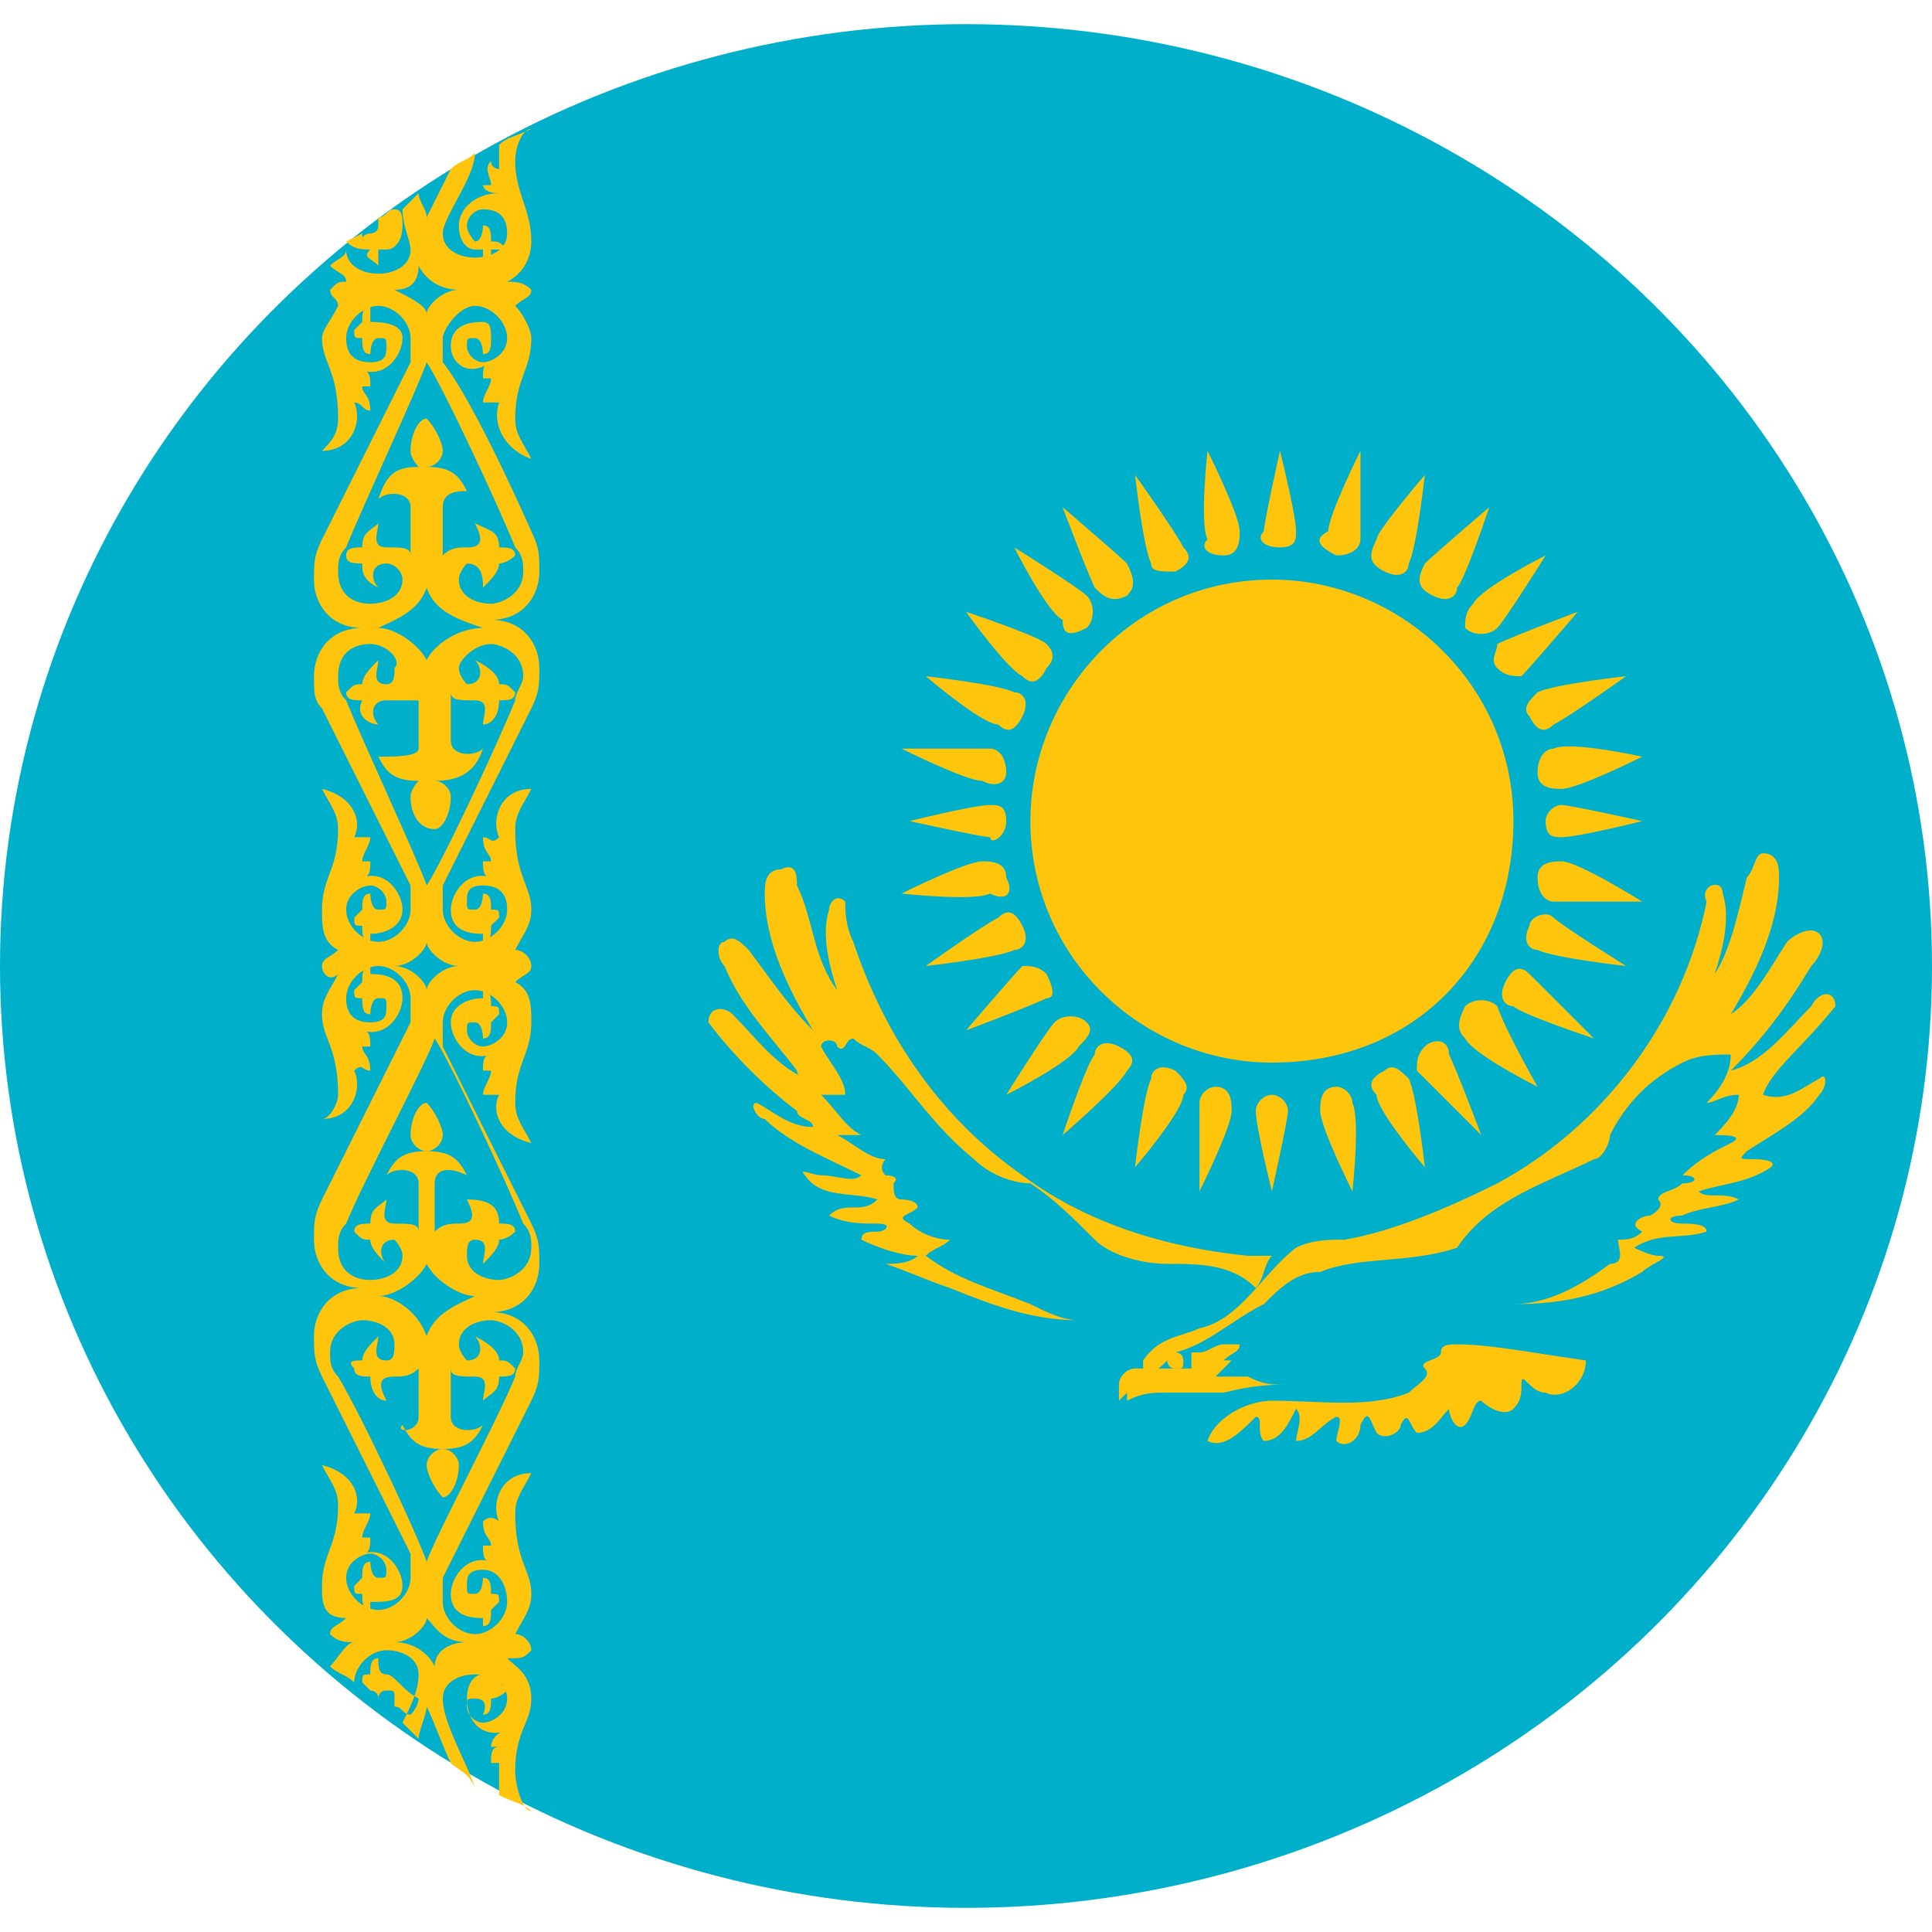 <?xml version="1.0" encoding="utf-8"?>
<!-- Generator: Adobe Illustrator 24.3.0, SVG Export Plug-In . SVG Version: 6.00 Build 0)  -->
<svg version="1.1" id="Слой_1" xmlns="http://www.w3.org/2000/svg" xmlns:xlink="http://www.w3.org/1999/xlink" x="0px" y="0px"
	 viewBox="0 0 24 24" style="enable-background:new 0 0 24 24;" xml:space="preserve">
<style type="text/css">
	.st0{fill:#00AFCA;}
	.st1{fill:#FEC50C;}
</style>
<ellipse class="st0" cx="12" cy="12" rx="12" ry="11.7"/>
<path class="st1" d="M19.1,13.5c0,0-0.8-0.4-0.9-0.6c-0.1-0.1-0.1-0.2,0-0.4c0.1-0.1,0.3-0.1,0.4,0C18.7,12.8,19.1,13.5,19.1,13.5z
	 M19,8.9c0.1,0.2,0.2,0.2,0.3,0.1c0.2-0.1,0.9-0.6,0.9-0.6s-0.9,0.1-1.1,0.2C19,8.7,18.9,8.8,19,8.9z M17.7,14.5
	c0,0-0.1-0.9-0.2-1.1c-0.1-0.1-0.2-0.2-0.3-0.1c-0.2,0.1-0.2,0.2-0.1,0.3C17.1,13.8,17.7,14.5,17.7,14.5z M19.3,11.4
	c-0.1-0.1-0.3,0-0.3,0.1c-0.1,0.2,0,0.3,0.1,0.3c0.2,0.1,1.1,0.2,1.1,0.2S19.4,11.5,19.3,11.4z M19.3,9.3c-0.1,0-0.2,0.1-0.2,0.3
	c0,0.2,0.2,0.2,0.3,0.2c0.2,0,1-0.4,1-0.4S19.5,9.2,19.3,9.3z M14.6,13.3c-0.2-0.1-0.3,0-0.3,0.1c-0.1,0.2-0.2,1.1-0.2,1.1
	s0.6-0.7,0.6-0.9C14.8,13.5,14.7,13.4,14.6,13.3z M19,12.1c-0.1-0.1-0.2-0.1-0.3,0.1c-0.1,0.2,0,0.3,0.1,0.3c0.1,0.1,1,0.4,1,0.4
	S19.1,12.2,19,12.1z M19.4,10.7c-0.1,0-0.3,0-0.3,0.2c0,0.2,0.1,0.3,0.2,0.3c0.2,0,1.1,0,1.1,0S19.6,10.7,19.4,10.7z M19.2,10.2
	c0,0.2,0.1,0.2,0.2,0.2c0.2,0,1-0.2,1-0.2s-0.9-0.2-1-0.2C19.3,10,19.2,10.1,19.2,10.2z M13.5,12.7c-0.1-0.1-0.3-0.1-0.4,0
	c-0.1,0.1-0.6,0.9-0.6,0.9s0.8-0.4,0.9-0.6C13.5,12.9,13.6,12.8,13.5,12.7z M16.6,13.5c-0.2,0-0.2,0.2-0.2,0.3c0,0.2,0.4,1,0.4,1
	s0.1-0.9,0-1.1C16.8,13.6,16.7,13.5,16.6,13.5z M15.6,13.8c0,0.2,0.2,1,0.2,1s0.2-0.9,0.2-1c0-0.1-0.1-0.2-0.2-0.2
	S15.6,13.7,15.6,13.8z M14,13.3c0.1-0.1,0.1-0.2-0.1-0.3c-0.2-0.1-0.3,0-0.3,0.1c-0.1,0.1-0.4,1-0.4,1S13.9,13.5,14,13.3z
	 M14.9,13.7c0,0.2,0,1.1,0,1.1s0.4-0.8,0.4-1c0-0.1,0-0.3-0.2-0.3C15,13.5,14.9,13.6,14.9,13.7z M18.8,10.2c0-1.7-1.4-3-3-3
	c-1.7,0-3,1.4-3,3c0,1.7,1.4,3,3,3C17.6,13.2,18.8,11.9,18.8,10.2z M13,12.1C12.9,12,12.8,12,12.7,12c-0.1,0.1-0.7,0.8-0.7,0.8
	s0.8-0.3,1-0.4C13.1,12.4,13.1,12.3,13,12.1z M12.7,11.5c-0.1-0.2-0.2-0.2-0.3-0.1c-0.2,0.1-0.9,0.6-0.9,0.6s0.9-0.1,1.1-0.2
	C12.7,11.8,12.8,11.7,12.7,11.5z M12.5,10.9c0-0.2-0.2-0.2-0.3-0.2c-0.2,0-1,0.4-1,0.4s0.9,0.1,1.1,0C12.5,11.2,12.6,11.1,12.5,10.9
	z M18.4,14.1c0,0-0.3-0.8-0.4-1c0-0.2-0.2-0.2-0.3-0.1c-0.1,0.1-0.1,0.2-0.1,0.3C17.8,13.5,18.4,14.1,18.4,14.1z M10.4,13
	c0.1,0.1,0.1-0.1,0.2-0.1c0.1,0.1,0.2,0.1,0.3,0.2c0.4,0.4,0.7,0.9,1.2,1.3c0.2,0.2,0.5,0.3,0.7,0.3c0.3,0.2,0.5,0.4,0.8,0.7
	c0.2,0.2,0.6,0.3,0.9,0.3c0.4,0,0.8,0,1.1,0.3c0.1-0.1,0.1-0.3,0.2-0.4l0,0c-0.1,0-0.2,0-0.3,0c-1-0.1-2-0.4-2.8-1
	c-1-0.7-1.7-1.7-2.1-2.9c-0.1-0.2-0.1-0.4-0.1-0.5c-0.1-0.1-0.2,0-0.2,0.1c-0.1,0.3,0,0.7,0.1,1c-0.3-0.4-0.3-0.9-0.5-1.3
	c0-0.1,0-0.3-0.2-0.2c-0.2,0-0.2,0.2-0.2,0.3c0,0.6,0.3,1.2,0.6,1.7c-0.3-0.3-0.5-0.6-0.8-1c-0.1-0.1-0.2-0.2-0.3-0.1
	c-0.1,0-0.1,0.2,0,0.3c0.2,0.5,0.6,0.9,0.9,1.3c0,0.1,0.2,0.2,0.1,0.1c-0.4-0.2-0.6-0.5-0.9-0.8c-0.1-0.1-0.3-0.1-0.3,0.1
	c0.3,0.4,0.7,0.8,1.1,1.1c0,0.1,0.2,0.1,0.2,0.2c-0.3,0-0.5-0.2-0.7-0.3c-0.1,0,0,0.2,0.1,0.2c0.3,0.3,0.8,0.5,1.2,0.7
	c-0.1,0.1-0.3,0-0.5,0c-0.1,0-0.3-0.1-0.2,0c0.2,0.3,0.6,0.2,0.9,0.3c-0.1,0.1-0.2,0.1-0.3,0.1c-0.1,0-0.2,0-0.3,0.1
	c0.2,0.1,0.4,0.1,0.6,0.1c0.2,0,0.1,0.1,0,0.1c-0.1,0-0.2,0-0.2,0.1c0.2,0.1,0.5,0.2,0.7,0.2c-0.1,0.1-0.3,0.1-0.4,0.1
	c0.3,0.1,0.5,0.2,0.8,0.3c0.5,0.2,1,0.4,1.6,0.4c-0.2,0-0.4-0.1-0.6-0.2c-0.5-0.2-0.9-0.3-1.3-0.6c0.1-0.1,0.2-0.1,0.3-0.2
	c-0.2,0-0.4-0.1-0.5-0.2c-0.2-0.1,0-0.1,0.1-0.2c0-0.1-0.2-0.1-0.2-0.1c-0.1,0-0.1-0.1-0.1-0.2c0.1-0.1-0.1-0.1-0.1-0.1
	c-0.1-0.1,0-0.2,0-0.2c-0.2,0-0.4-0.2-0.6-0.3c0,0,0.2,0,0.3,0c-0.2-0.1-0.3-0.3-0.5-0.5c0,0,0.2,0,0.3,0c0-0.2-0.2-0.4-0.3-0.6
	C10.2,12.9,10.4,12.9,10.4,13z M4.7,3.3c0,0,0-0.1,0-0.2h0.1C4.9,3.1,5,3,5,2.8c0-0.1,0-0.2-0.1-0.2c-0.1,0-0.1,0.1-0.2,0.1v0.1
	c0,0.1-0.1,0.1-0.1,0.1c-0.1,0-0.1,0.1-0.1,0L4.3,3c0.1,0.1,0.2,0.1,0.3,0.1C4.5,3.2,4.6,3.2,4.7,3.3z M6.4,22
	c0,0.2,0.1,0.5,0.2,0.5c-0.1-0.1-0.2-0.1-0.4-0.2c0-0.1,0-0.3,0-0.4c-0.1,0-0.1,0-0.1,0c0-0.1,0-0.2,0.1-0.2H6.1
	c0-0.1,0.1-0.2,0.2-0.2c-0.3,0.1-0.5-0.1-0.5-0.4c0-0.2,0.1-0.3,0.2-0.3h0.1c0,0,0-0.1,0-0.2c0.1,0,0.1,0.1,0.1,0.2
	c0,0.1,0,0.1,0.1,0.2c0,0-0.1,0.1-0.2,0.1c0,0.1,0,0.2-0.1,0.2c0,0,0.1-0.2-0.1-0.2c-0.1,0-0.1,0-0.1,0.1s0.1,0.2,0.2,0.2
	s0.3-0.1,0.3-0.3s-0.2-0.3-0.4-0.3s-0.4,0.1-0.4,0.3c0,0.3,0.3,0.8,0.4,1.1C5.8,22,5.7,22,5.6,21.9c-0.1-0.2-0.2-0.5-0.3-0.7
	c0,0.1-0.1,0.3-0.1,0.4c-0.1-0.1-0.1-0.1-0.2-0.2c0.1-0.2,0.2-0.4,0.2-0.6c0-0.2-0.2-0.3-0.4-0.3c-0.2,0-0.4,0.2-0.4,0.4
	c-0.1-0.1-0.2-0.1-0.3-0.2c0.1-0.1,0.2-0.3,0.3-0.3c-0.1,0-0.2,0-0.3-0.1l0,0c0-0.1,0.1-0.1,0.2-0.2C4,20.1,4,19.9,4,19.7
	c0-0.4,0.2-0.5,0.2-1c0-0.2-0.1-0.3-0.2-0.5c0.4,0.1,0.5,0.4,0.4,0.6c0.1,0,0.1,0,0.2,0c0,0.1-0.1,0.2-0.1,0.3h0.1
	c0,0.1,0,0.2-0.1,0.2C4.8,19.2,5,19.5,5,19.7c0,0.2-0.2,0.2-0.4,0.2V20c-0.1,0-0.1-0.1-0.1-0.2c-0.1,0-0.1,0-0.1-0.1l0.1-0.1
	c0-0.1,0-0.2,0.1-0.2c0,0,0,0.2,0.1,0.2c0.1,0,0.1,0,0.1-0.1s-0.1-0.2-0.2-0.2s-0.3,0.1-0.3,0.3S4.5,20,4.7,20s0.4-0.2,0.4-0.4
	c0-0.1,0-0.2,0-0.3C4.8,18.7,4,17.1,4,17.1c-0.1-0.2-0.1-0.3-0.1-0.5c0-0.3,0.2-0.6,0.6-0.6c-0.4,0-0.6-0.3-0.6-0.6
	c0-0.2,0-0.3,0.1-0.5c0,0,0.8-1.6,1.1-2.2c0-0.1,0-0.2,0-0.3c0-0.2-0.2-0.4-0.4-0.4c-0.2,0-0.4,0.2-0.4,0.4c0,0.2,0.1,0.3,0.3,0.3
	c0.2,0,0.2-0.1,0.2-0.2c0-0.1,0-0.1-0.1-0.1c-0.1,0-0.1,0.2-0.1,0.2c-0.1,0-0.1-0.1-0.1-0.2c-0.1,0-0.1,0-0.1-0.1l0.1-0.1
	c0-0.1,0-0.2,0.1-0.2v0.1c0.1,0,0.4,0,0.4,0.3c0,0.2-0.2,0.5-0.5,0.4c0.1,0,0.1,0.1,0.1,0.2c-0.1,0-0.1,0-0.1,0
	c0,0.1,0.1,0.1,0.1,0.3c-0.1,0-0.1-0.1-0.2,0c0.1,0.2,0,0.6-0.4,0.6c0.1,0,0.2-0.2,0.2-0.3c0-0.6-0.2-0.7-0.2-1
	c0-0.2,0.1-0.3,0.2-0.5C4.1,12.2,4,12.1,4,12l0,0l0,0c0-0.1,0.1-0.1,0.2-0.2C4,11.7,4,11.5,4,11.3c0-0.4,0.2-0.5,0.2-1
	c0-0.2-0.1-0.3-0.2-0.5c0.4,0.1,0.5,0.4,0.4,0.6c0.1,0,0.1,0,0.2,0c0,0.1-0.1,0.2-0.1,0.3h0.1c0,0.1,0,0.2-0.1,0.2
	C4.8,10.8,5,11.1,5,11.3s-0.2,0.3-0.4,0.3v0.1c-0.1,0-0.1-0.1-0.1-0.2c-0.1,0-0.1,0-0.1-0.1l0.1-0.1c0-0.1,0-0.2,0.1-0.2
	c0,0,0,0.2,0.1,0.2c0.1,0,0.1,0,0.1-0.1c0-0.1-0.1-0.2-0.2-0.2s-0.3,0.1-0.3,0.3s0.2,0.4,0.4,0.4s0.4-0.2,0.4-0.4c0-0.1,0-0.2,0-0.3
	C4.8,10.4,4,8.8,4,8.8C3.9,8.7,3.9,8.6,3.9,8.4c0-0.3,0.2-0.6,0.6-0.6c-0.4,0-0.6-0.3-0.6-0.6c0-0.2,0-0.3,0.1-0.5
	c0,0,0.8-1.6,1.1-2.2c0-0.1,0-0.2,0-0.3c0-0.2-0.2-0.4-0.4-0.4c-0.2,0-0.4,0.2-0.4,0.4s0.1,0.3,0.3,0.3c0.2,0,0.2-0.1,0.2-0.2
	c0-0.1,0-0.1-0.1-0.1c-0.1,0-0.1,0.2-0.1,0.2c-0.1,0-0.1-0.1-0.1-0.2c-0.1,0-0.1,0-0.1-0.1l0.1-0.1c0-0.1,0-0.2,0.1-0.2V4
	C4.7,4,5,4,5,4.2c0,0.2-0.2,0.5-0.5,0.4c0.1,0,0.1,0.1,0.1,0.2c-0.1,0-0.1,0-0.1,0c0,0.1,0.1,0.1,0.1,0.3C4.5,5.1,4.5,5,4.4,5
	c0.1,0.2,0,0.6-0.4,0.6c0.1-0.1,0.2-0.2,0.2-0.4c0-0.6-0.2-0.7-0.2-1C4,4.1,4.1,4,4.2,3.8c0-0.1-0.1-0.1-0.1-0.2l0,0
	c0.1-0.1,0.1-0.1,0.2-0.1c0-0.1-0.1-0.1-0.2-0.2c0.1-0.1,0.2-0.1,0.2-0.2c0,0.2,0.2,0.3,0.4,0.3s0.4-0.1,0.4-0.3C5.1,3,5,2.8,5,2.6
	c0.1-0.1,0.1-0.1,0.2-0.2c0,0.1,0.1,0.2,0.1,0.3c0.1-0.2,0.2-0.4,0.3-0.6C5.7,2,5.8,2,5.9,1.9c0,0.3-0.4,0.8-0.4,1
	c0,0.2,0.2,0.3,0.4,0.3c0.2,0,0.4-0.1,0.4-0.3c0-0.2-0.1-0.3-0.3-0.3c-0.1,0-0.2,0.1-0.2,0.2S5.9,3,5.9,3C6,3,6,2.8,6,2.8
	c0.1,0,0.1,0.1,0.1,0.2c0.1,0,0.1,0,0.2,0.1c-0.1,0-0.1,0-0.2,0c0,0.1,0,0.2-0.1,0.2c0,0,0-0.1,0-0.2H5.9C5.8,3.1,5.7,3,5.7,2.8
	c0-0.2,0.2-0.4,0.5-0.4C6,2.4,6,2.3,6,2.3c0.1,0,0.1,0,0.1,0c0-0.1-0.1-0.2,0-0.3c0,0.1,0.1,0.1,0.1,0.1c0-0.1,0-0.2,0-0.3
	c0.1-0.1,0.2-0.1,0.4-0.2C6.5,1.6,6.4,1.8,6.4,2c0,0.4,0.2,0.6,0.2,1c0,0.2-0.1,0.4-0.3,0.5c0.1,0,0.2,0,0.3,0.1l0,0
	c0,0.1-0.1,0.1-0.2,0.2c0.1,0.1,0.2,0.3,0.2,0.4c0,0.4-0.2,0.5-0.2,1c0,0.2,0.1,0.3,0.2,0.5C6.3,5.6,6.1,5.3,6.2,5C6.1,5,6.1,5,6,5
	c0-0.1,0.1-0.2,0.1-0.3H6c0-0.1,0-0.2,0.1-0.2c-0.3,0.2-0.5,0-0.5-0.2c0-0.3,0.3-0.3,0.4-0.3V4c0.1,0,0.1,0.1,0.1,0.2
	c0.1,0,0.1,0,0.1,0L6.1,4.2c0,0.1,0,0.2-0.1,0.2c0,0,0-0.2-0.1-0.2c-0.1,0-0.1,0-0.1,0.1c0,0.1,0.1,0.2,0.2,0.2s0.3-0.1,0.3-0.3
	c0-0.2-0.2-0.4-0.4-0.4S5.5,4.1,5.5,4.2c0,0.1,0,0.2,0,0.3C5.9,5,6.6,6.6,6.6,6.6c0.1,0.2,0.1,0.3,0.1,0.5c0,0.3-0.2,0.6-0.6,0.6
	c0.4,0,0.6,0.3,0.6,0.6c0,0.2,0,0.3-0.1,0.5c0,0-0.8,1.6-1.1,2.2c0,0.1,0,0.2,0,0.3c0,0.2,0.2,0.4,0.4,0.4c0.2,0,0.4-0.2,0.4-0.4
	C6.3,11.1,6.2,11,6,11s-0.2,0.1-0.2,0.2c0,0.1,0,0.1,0.1,0.1C6,11.3,6,11.1,6,11.1c0.1,0,0.1,0.1,0.1,0.2c0.1,0,0.1,0,0.1,0.1
	l-0.1,0.1c0,0.1,0,0.2-0.1,0.2v-0.1c-0.1,0-0.4,0-0.4-0.3c0-0.2,0.2-0.5,0.5-0.4C6,10.9,6,10.8,6,10.7c0.1,0,0.1,0,0.1,0
	c0-0.1-0.1-0.1-0.1-0.3c0.1,0,0.1,0.1,0.2,0c-0.1-0.2,0-0.6,0.4-0.6c-0.1,0.2-0.2,0.3-0.2,0.5c0,0.6,0.2,0.7,0.2,1
	c0,0.2-0.1,0.3-0.2,0.5c0.1,0,0.2,0.1,0.2,0.2l0,0l0,0c0,0.1-0.1,0.1-0.2,0.2c0.2,0.1,0.2,0.3,0.2,0.5c0,0.4-0.2,0.5-0.2,1
	c0,0.2,0.1,0.3,0.2,0.5c-0.4-0.1-0.5-0.4-0.4-0.6c-0.1,0-0.1,0-0.2,0c0-0.1,0.1-0.2,0.1-0.3H6c0-0.1,0-0.2,0.1-0.2
	c-0.3,0.1-0.5-0.2-0.5-0.4c0-0.2,0.2-0.3,0.4-0.3v-0.1c0.1,0,0.1,0.1,0.1,0.2c0.1,0,0.1,0,0.1,0.1l-0.1,0.1c0,0.1,0,0.2-0.1,0.2
	c0,0,0-0.2-0.1-0.2c-0.1,0-0.1,0-0.1,0.1C5.8,12.9,5.9,13,6,13s0.3-0.1,0.3-0.3c0-0.2-0.2-0.4-0.4-0.4s-0.4,0.2-0.4,0.4
	c0,0.1,0,0.2,0,0.3c0.3,0.6,1.1,2.2,1.1,2.2c0.1,0.2,0.1,0.3,0.1,0.5c0,0.3-0.2,0.6-0.6,0.6c0.4,0,0.6,0.3,0.6,0.6
	c0,0.2,0,0.3-0.1,0.5c0,0-0.8,1.6-1.1,2.2c0,0.1,0,0.2,0,0.3c0,0.2,0.2,0.4,0.4,0.4c0.2,0,0.4-0.2,0.4-0.4S6.2,19.5,6,19.5
	c-0.2,0-0.2,0.1-0.2,0.2c0,0.1,0,0.1,0.1,0.1C6,19.8,6,19.6,6,19.6c0.1,0,0.1,0.1,0.1,0.2c0.1,0,0.1,0,0.1,0.1L6.1,20
	c0,0.1,0,0.2-0.1,0.2v-0.1c-0.1,0-0.4,0-0.4-0.3c0-0.2,0.2-0.5,0.5-0.4C6,19.4,6,19.3,6,19.2c0.1,0,0.1,0,0.1,0
	c0-0.1-0.1-0.1-0.1-0.3c0.1-0.1,0.2,0,0.2,0c-0.1-0.2,0-0.6,0.4-0.6c-0.1,0.2-0.2,0.3-0.2,0.5c0,0.6,0.2,0.7,0.2,1
	c0,0.2-0.1,0.3-0.2,0.5c0.1,0,0.2,0.1,0.2,0.2l0,0c-0.1,0.1-0.1,0.1-0.3,0.1c0.1,0.1,0.3,0.2,0.3,0.5C6.6,21.4,6.4,21.5,6.4,22z
	 M5.3,3.9L5.3,3.9L5.3,3.9c0-0.1,0.2-0.3,0.4-0.3l0,0c-0.2,0-0.4-0.1-0.5-0.3c0,0.2-0.1,0.3-0.3,0.3l0,0C5.1,3.7,5.3,3.8,5.3,3.9z
	 M4.6,7.5C4.8,7.5,5,7.4,5,7.2C5,7.1,4.9,7,4.8,7C4.6,7,4.6,7.2,4.7,7.3C4.5,7.2,4.5,7.1,4.5,7C4.4,7,4.3,7,4.3,6.9
	c0-0.1,0.1-0.1,0.2-0.1c0-0.2,0.1-0.2,0.2-0.3c0,0.1-0.1,0.3,0.1,0.3c0.2,0,0.3,0,0.3,0.1c0-0.1,0-0.6,0-0.6c0-0.2-0.3-0.2-0.4-0.1
	c0.1-0.3,0.2-0.4,0.5-0.4c0,0-0.1-0.1-0.1-0.2c0-0.2,0.1-0.4,0.2-0.4l0,0l0,0c0.1,0.1,0.2,0.3,0.2,0.4c0,0.1-0.1,0.2-0.2,0.2
	c0.3,0,0.4,0.1,0.5,0.3c-0.1,0-0.3,0-0.3,0.2c0,0,0,0.5,0,0.6c0.1-0.1,0.2-0.1,0.3-0.1C6,6.8,6,6.7,5.9,6.5c0.2,0.1,0.3,0.1,0.3,0.3
	c0.1,0,0.2,0,0.2,0.1C6.3,7,6.2,7,6.2,7c0,0.1-0.1,0.2-0.2,0.3C6,7.2,6,7,5.8,7c0,0-0.1,0.1-0.1,0.2c0,0.2,0.2,0.3,0.4,0.3
	c0.1,0,0.4-0.1,0.4-0.4c0-0.1,0-0.2-0.1-0.3c-0.2-0.5-0.9-2-1.1-2.3l0,0c-0.1,0.3-0.8,1.8-1,2.3C4.2,6.9,4.2,7,4.2,7.1
	C4.2,7.4,4.4,7.5,4.6,7.5z M5.3,7.3C5.2,7.6,4.9,7.7,4.7,7.8c0.2,0,0.5,0.2,0.6,0.4C5.4,8,5.7,7.8,6,7.8C5.7,7.7,5.4,7.6,5.3,7.3z
	 M5.3,11L5.3,11L5.3,11c0.2-0.3,0.9-1.8,1.1-2.3c0-0.1,0.1-0.2,0.1-0.3C6.5,8.1,6.2,8,6.1,8C5.9,8,5.7,8.2,5.7,8.3
	c0,0.1,0.1,0.2,0.1,0.2C6,8.5,6,8.3,5.9,8.2c0.2,0.1,0.3,0.2,0.3,0.3c0.1,0,0.1,0,0.2,0.1c0,0.1-0.1,0.1-0.2,0.1C6.2,8.9,6.1,9,6,9
	c0-0.1,0.1-0.3-0.1-0.3c-0.2,0-0.3,0-0.3-0.1c0,0.1,0,0.6,0,0.6c0,0.2,0.3,0.2,0.4,0.1C5.9,9.6,5.7,9.7,5.4,9.7
	c0.1,0,0.2,0.1,0.2,0.2c0,0.2-0.1,0.4-0.2,0.4l0,0l0,0c-0.2,0-0.3-0.2-0.3-0.4c0-0.1,0.1-0.2,0.1-0.2c-0.3,0-0.4-0.1-0.5-0.3
	c0.2,0,0.5,0,0.5-0.1c0,0,0-0.5,0-0.6c-0.1,0-0.2,0-0.4,0S4.6,8.9,4.7,9C4.6,9,4.4,8.9,4.5,8.7c-0.1,0-0.2,0-0.2-0.1
	c0.1-0.1,0.1-0.1,0.2-0.1c0-0.1,0.1-0.2,0.2-0.3c0,0.1-0.1,0.3,0.1,0.3c0.1,0,0.1-0.1,0.1-0.2C5,8.2,4.8,8,4.6,8
	C4.4,8,4.2,8.1,4.2,8.4c0,0.1,0,0.2,0.1,0.3C4.5,9.2,5.2,10.7,5.3,11z M5.3,12.3L5.3,12.3L5.3,12.3c0-0.1,0.2-0.3,0.4-0.3l0,0l0,0
	c-0.2,0-0.4-0.2-0.4-0.3l0,0l0,0c0,0.1-0.2,0.3-0.4,0.3l0,0l0,0C5.1,12,5.3,12.2,5.3,12.3z M4.6,15.9c0.2,0,0.4-0.1,0.4-0.3
	c0-0.1-0.1-0.2-0.1-0.2c-0.2,0-0.2,0.2-0.1,0.3c-0.1-0.1-0.2-0.2-0.2-0.3c-0.1,0-0.1,0-0.2-0.1c0-0.1,0.1-0.1,0.2-0.1
	c0-0.2,0.1-0.2,0.2-0.3c0,0.1-0.1,0.3,0.1,0.3s0.3,0,0.3,0.1c0-0.1,0-0.6,0-0.6c0-0.2-0.3-0.2-0.4-0.1c0.1-0.2,0.2-0.3,0.5-0.3
	c-0.1,0-0.2-0.1-0.2-0.2c0-0.2,0.1-0.4,0.2-0.4l0,0l0,0c0.1,0.1,0.2,0.3,0.2,0.4c0,0.1-0.1,0.2-0.2,0.2c0.3,0,0.4,0.1,0.5,0.3
	c-0.2-0.1-0.4-0.1-0.4,0.1c0,0,0,0.5,0,0.6c0.1-0.1,0.2-0.1,0.3-0.1c0.2,0,0.2-0.1,0.1-0.3c0.3,0,0.4,0.1,0.4,0.3
	c0.1,0,0.2,0,0.2,0.1c-0.1,0.1-0.2,0.1-0.2,0.1c0,0.1-0.1,0.2-0.2,0.3c0-0.1,0.1-0.3-0.1-0.3c-0.1,0-0.1,0.1-0.1,0.2
	c0,0.2,0.2,0.3,0.4,0.3c0.1,0,0.4-0.1,0.4-0.4c0-0.1,0-0.2-0.1-0.3c-0.2-0.5-0.9-2-1.1-2.3l0,0c-0.1,0.3-0.9,1.8-1.1,2.3
	c-0.1,0.1-0.1,0.2-0.1,0.3C4.2,15.8,4.4,15.9,4.6,15.9z M5.3,15.7c-0.1,0.2-0.4,0.4-0.6,0.4c0.2,0,0.5,0.2,0.6,0.5
	c0.1-0.3,0.4-0.4,0.6-0.5C5.7,16.1,5.4,15.9,5.3,15.7z M5.3,19.4L5.3,19.4L5.3,19.4c0.1-0.3,0.9-1.8,1.1-2.3c0-0.1,0.1-0.2,0.1-0.3
	c0-0.3-0.3-0.4-0.4-0.4c-0.2,0-0.4,0.1-0.4,0.3c0,0.1,0.1,0.2,0.1,0.2c0.2,0,0.2-0.2,0.1-0.3c0.2,0.1,0.3,0.2,0.3,0.3
	c0.1,0,0.1,0,0.2,0.1c0,0.1-0.1,0.1-0.2,0.1c0,0.2-0.1,0.2-0.2,0.3c0-0.1,0.1-0.3-0.1-0.3c-0.2,0-0.3,0-0.3-0.1c0,0.1,0,0.6,0,0.6
	c0,0.2,0.3,0.2,0.4,0.1C5.9,17.9,5.8,18,5.5,18c0.1,0,0.2,0.1,0.2,0.2c0,0.2-0.1,0.4-0.2,0.4l0,0l0,0c-0.1-0.1-0.2-0.3-0.2-0.4
	S5.4,18,5.5,18c-0.3,0-0.4-0.1-0.5-0.3c-0.1,0.1,0.2,0.1,0.2-0.1c0,0,0-0.5,0-0.6c-0.1,0.1-0.2,0.1-0.3,0.1c-0.2,0-0.2,0.1-0.1,0.3
	c-0.1,0-0.2-0.1-0.2-0.3c-0.1,0-0.2,0-0.2-0.1c-0.1-0.1,0-0.1,0.1-0.1c0-0.1,0.1-0.2,0.2-0.3c0,0.1-0.1,0.3,0.1,0.3
	c0.1,0,0.1-0.1,0.1-0.2c0-0.2-0.2-0.3-0.4-0.3c-0.1,0-0.4,0.1-0.4,0.4c0,0.1,0,0.2,0.1,0.3C4.5,17.6,5.2,19.1,5.3,19.4z M5.8,20.4
	L5.8,20.4c-0.3,0-0.4-0.2-0.5-0.3l0,0l0,0c0,0.1-0.2,0.3-0.4,0.3l0,0c0.2,0,0.4,0.1,0.5,0.3C5.4,20.5,5.6,20.4,5.8,20.4z M4.8,20.8
	L4.8,20.8c-0.1,0-0.1-0.1-0.1-0.2c-0.1,0-0.1,0.1-0.1,0.2c-0.1,0-0.1,0-0.1,0.1L4.6,21l0,0l0,0c0,0,0.1,0,0.1,0.1c0,0,0-0.1,0.1-0.1
	c0.1,0,0.1,0,0.1,0.1v0.1c0.1,0,0.1,0.1,0.2,0.1c0.1-0.1,0.1-0.2,0.1-0.2C5,21,4.9,20.8,4.8,20.8z M12.5,10.2c0-0.2-0.1-0.2-0.2-0.2
	c-0.2,0-1,0.2-1,0.2s0.9,0.2,1,0.2C12.3,10.5,12.5,10.4,12.5,10.2z M12.5,9.6c0-0.2-0.1-0.3-0.2-0.3c-0.2,0-1.1,0-1.1,0
	s0.8,0.4,1,0.4C12.4,9.8,12.5,9.7,12.5,9.6z M18.6,8.3c0.1,0.1,0.2,0.1,0.3,0.1c0.1-0.1,0.7-0.8,0.7-0.8s-0.8,0.3-1,0.4
	C18.6,8.1,18.5,8.2,18.6,8.3z M22.8,12.5c0-0.2-0.2-0.2-0.3,0c-0.3,0.3-0.6,0.7-1,0.8c0.4-0.4,0.7-0.8,1-1.3
	c0.1-0.1,0.2-0.3,0.1-0.4c-0.1-0.1-0.3,0-0.4,0.1c-0.2,0.3-0.4,0.7-0.7,0.9c0.3-0.5,0.6-1.1,0.6-1.7c0-0.1,0-0.3-0.2-0.3
	c-0.1,0-0.1,0.2-0.2,0.3c-0.1,0.4-0.2,0.9-0.4,1.2c0.1-0.3,0.2-0.7,0.1-1c0-0.2-0.3-0.1-0.2,0.1c-0.3,1.5-1.3,2.8-2.6,3.5
	c-0.6,0.3-1.3,0.6-1.9,0.7c-0.2,0-0.4,0-0.6,0.1c-0.4,0.3-0.7,0.9-1.2,1c-0.2,0.1-0.5,0.1-0.7,0.4v0.1l0,0c0.1,0.1,0.2,0,0.3-0.1
	l0,0c0,0,0,0.1,0.1,0.1c0.1,0,0.1,0,0.1-0.1c0,0,0-0.1-0.1-0.1l0,0l0,0c0.4-0.1,0.7-0.4,1.1-0.6c0.2-0.2,0.4-0.4,0.7-0.4
	c0.5-0.2,1.1-0.1,1.7-0.3c0.4-0.6,1.1-0.8,1.7-1.1c0.1,0,0.2-0.2,0.2-0.3c0.2-0.4,0.5-0.7,0.9-0.9c0.2-0.1,0.4-0.1,0.6-0.1
	c0,0.2-0.1,0.4-0.3,0.6c0.1,0,0.2-0.1,0.4-0.1c0,0.2-0.2,0.4-0.3,0.5c0.1,0,0.4,0,0.2,0.1s-0.4,0.2-0.6,0.4c0.2,0,0.2,0.1,0,0.1
	c-0.1,0.1-0.3,0.1-0.3,0.2c0.1,0.1-0.1,0.2-0.1,0.2c-0.1,0-0.3,0.1-0.1,0.2c-0.1,0.1-0.2,0.1-0.3,0.1c0,0.1,0.1,0.3-0.1,0.3
	c-0.4,0.3-0.8,0.5-1.2,0.5c0.6,0,1.1-0.1,1.6-0.4c0.1-0.1,0.4-0.2,0.2-0.2c-0.1,0-0.3-0.1-0.3-0.1c0.3-0.2,0.6-0.1,0.9-0.2
	c0-0.1-0.2-0.1-0.3-0.1c-0.2,0-0.2-0.1,0-0.1c0.2-0.1,0.5-0.1,0.7-0.2c-0.2-0.1-0.4,0-0.5-0.1c0.3-0.1,0.6-0.1,0.9-0.3
	c0.1-0.1-0.2-0.1-0.2-0.1c-0.2,0-0.2,0-0.1-0.1c0.3-0.2,0.7-0.4,0.9-0.7c0.1-0.1,0.1-0.3,0-0.2c-0.2,0.1-0.4,0.3-0.7,0.2
	C22,13.3,22.4,13,22.8,12.5z M12.7,8.9c0.1-0.2,0-0.3-0.1-0.3c-0.2-0.1-1.1-0.2-1.1-0.2S12.2,9,12.4,9C12.5,9.1,12.6,9.1,12.7,8.9z
	 M18.1,16.7c-0.1,0-0.2,0-0.2,0.1s-0.3,0.1-0.2,0.2c0.1,0.1-0.1,0.2-0.2,0.3c-0.5,0.2-1.1,0.1-1.7,0.1c-0.3,0-0.7,0.2-0.8,0.5
	c0.2,0.1,0.4-0.1,0.6-0.3c0.1,0,0,0.2,0.1,0.3c0.2,0,0.3-0.2,0.4-0.4c0.1,0.1,0,0.3,0,0.4c0.2,0,0.3-0.2,0.5-0.3c0.1,0,0,0.2,0,0.3
	c0.1,0.1,0.3,0,0.3-0.2c0.1-0.2,0.1-0.1,0.2,0.1c0.1,0.1,0.3,0,0.3-0.1c0.1-0.2,0.1,0,0.2,0.1c0.2,0,0.3-0.2,0.4-0.3
	c0,0.1,0.1,0.3,0.2,0.2c0.1-0.1,0.1-0.3,0.2-0.3c0.1,0.1,0.3,0.2,0.4,0.1l0,0c0.1-0.1,0.1-0.2,0.1-0.3c0-0.2,0.1,0.1,0.3,0.1
	c0.2,0.1,0.5-0.1,0.5-0.4C19,16.8,18.5,16.7,18.1,16.7z M16.1,17.2c0.1,0,0.2,0,0.3,0h0.1c0,0-0.1,0-0.2,0h-0.4
	c-0.1,0-0.2,0-0.4-0.1h-0.1h-0.1c-0.1,0-0.2,0-0.2,0c0.1-0.1,0.1-0.1,0.2-0.2h-0.1c0.1-0.1,0.2-0.1,0.2-0.2c-0.1,0-0.2,0-0.2,0
	c-0.1,0-0.2,0.1-0.3,0.1l0,0h-0.1c0,0,0,0,0,0.1c0,0,0,0,0,0.1l0,0l0,0c0,0,0,0-0.1,0c0,0,0,0-0.1,0c0,0,0,0-0.1,0c0,0,0,0-0.1,0
	c0,0,0,0-0.1,0c0,0,0,0-0.1,0c0,0,0,0-0.1,0c-0.1,0-0.2,0.1-0.2,0.2v0.1c0,0.1,0,0.1,0,0.2v-0.1l0.1-0.1l0,0v0.1
	c0.2-0.1,0.3-0.1,0.5-0.1c0.2,0,0.5,0,0.7,0C15.6,17.2,15.8,17.2,16.1,17.2z M12.7,8.4c0.1,0.1,0.2,0.1,0.3-0.1
	c0.1-0.1,0.1-0.2,0-0.3c-0.1-0.1-1-0.4-1-0.4S12.5,8.3,12.7,8.4z M17.2,7.1c0.2,0.1,0.3,0,0.3-0.1c0.1-0.2,0.2-1.1,0.2-1.1
	s-0.6,0.7-0.6,0.8C17,6.9,17,7,17.2,7.1z M16.6,6.9c0.2,0,0.3-0.1,0.3-0.2c0-0.2,0-1.1,0-1.1s-0.4,0.8-0.4,1
	C16.3,6.7,16.4,6.8,16.6,6.9z M18.2,7.8c0.1,0.1,0.3,0.1,0.4,0c0.1-0.1,0.6-0.9,0.6-0.9s-0.8,0.4-0.9,0.6
	C18.2,7.6,18.2,7.7,18.2,7.8z M17.8,7.4c0.2,0.1,0.3,0,0.3-0.1c0.1-0.1,0.4-1,0.4-1S17.8,6.9,17.7,7C17.6,7.2,17.6,7.3,17.8,7.4z
	 M15.9,6.8c0.2,0,0.2-0.1,0.2-0.2c0-0.2-0.2-1-0.2-1s-0.2,0.9-0.2,1C15.6,6.7,15.7,6.8,15.9,6.8z M15.2,6.9c0.2,0,0.2-0.2,0.2-0.3
	c0-0.2-0.4-1-0.4-1s-0.1,0.9,0,1.1C14.9,6.8,15,6.9,15.2,6.9z M13.5,7.8c0.1-0.1,0.1-0.3,0-0.4c-0.1-0.1-0.9-0.6-0.9-0.6
	s0.4,0.8,0.6,0.9C13.2,7.9,13.3,7.9,13.5,7.8z M14,7.4c0.1-0.1,0.1-0.2,0-0.4c-0.1-0.1-0.8-0.7-0.8-0.7s0.3,0.8,0.4,1
	C13.7,7.4,13.8,7.5,14,7.4z M14.6,7.1c0.2-0.1,0.2-0.2,0.1-0.3c-0.1-0.2-0.6-0.9-0.6-0.9s0.1,0.9,0.2,1.1
	C14.3,7.1,14.4,7.1,14.6,7.1z"/>
</svg>
